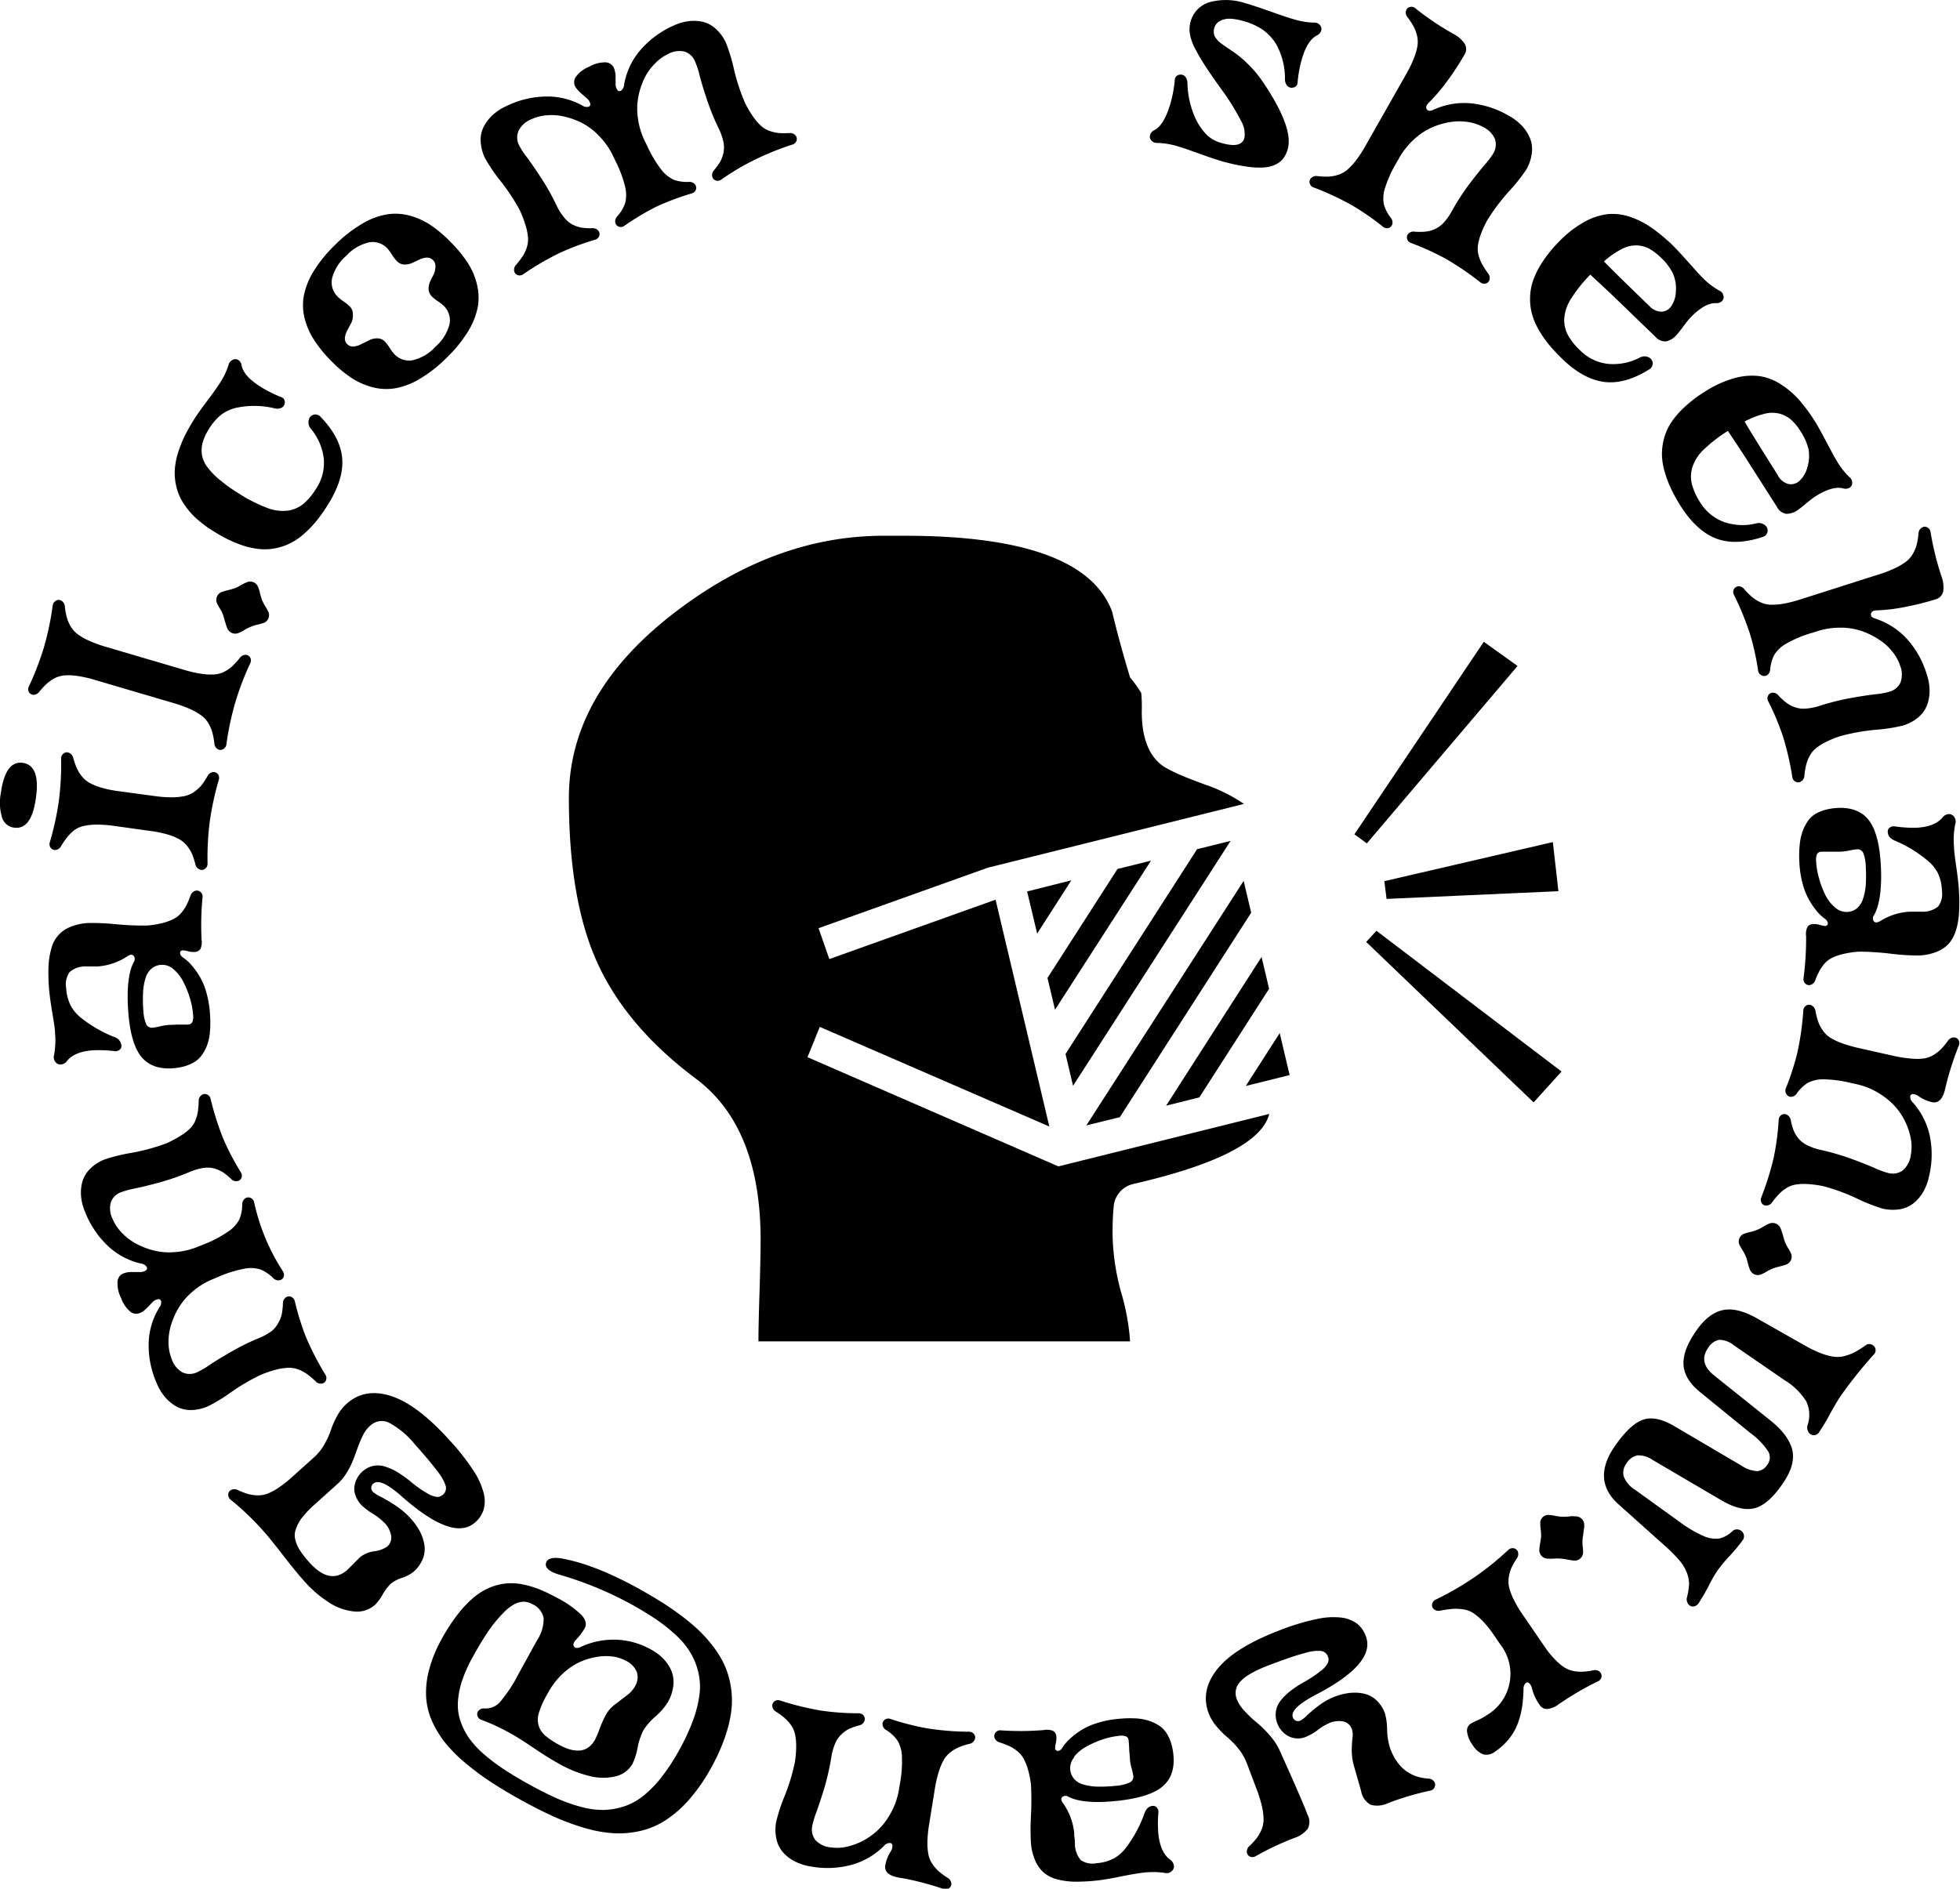 <svg xmlns="http://www.w3.org/2000/svg" viewBox="0 0 351.12 338.42"><g id="Layer_2" className="spinner" data-name="Layer 2"><g id="Layer_1-2" data-name="Layer 1"><g id="icon" class="svgIcon"><path d="M189.61,209l37.77-9.4q-1.87,7.38-24.35,12.55a4.54,4.54,0,0,0-3.5,3.8,48.91,48.91,0,0,0-.2,6,41.45,41.45,0,0,0,1.56,9.78,40.69,40.69,0,0,1,1.56,8.62H135.87c0-2.08.07-5.06.2-9q.19-6.42.19-9.15,0-20.23-11.58-28.9-12.75-9.54-17.91-21.32-4.86-11.1-4.86-29,0-18.78,19.17-33.39Q138.9,96,158.26,96h3.8q32.12,0,37.18,13.62,1.26,5.35,3.21,11.78a21.39,21.39,0,0,1,2,2.78,29.13,29.13,0,0,1,.09,3.35q0,6.53,3.31,9.35,1.56,1.37,8,3.69a29.09,29.09,0,0,1,7,3.48l-45.86,11.42-30.35,10.85,1.93,5.53,29.78-10.64,9.63,40.64L146.86,184l-2.2,5.43ZM184,159.74l7.92-2-6.12,9.54Zm5,21.19-1.35-5.7,12.54-19.52,6-1.49Zm3.23,13.63-1.35-5.7,23.57-36.7,6-1.48Zm30.56-36.72,1.35,5.7-23.53,36.64-6,1.48ZM208.9,198.12,226,171.47l1.35,5.7-12.5,19.47Zm20.35-13,1.78,7.52-7.86,1.95Zm15.61-34-2.23-1.62L265.81,115l6.05,4.33ZM279.74,192l-5,5.53-30-28.75,1.84-2ZM248,157.89l30.18-7,1,8.8-30.79,1.38Z"/></g><g id="email" class="svgEmail"><path d="M219,25.67c2.28.63,3.59.32,3.94-1a4.8,4.8,0,0,0-.65-3.08,42.79,42.79,0,0,0-3.58-5.72c-1.21-1.69-2.12-3-2.76-4a33.59,33.59,0,0,1-1.77-3,9.32,9.32,0,0,1-1-2.68A5.1,5.1,0,0,1,213.25,4,5,5,0,0,1,216.66.4a11.06,11.06,0,0,1,6.42.17c1,.27,2.49.77,4.49,1.48s3.36,1.17,4.09,1.37a13.62,13.62,0,0,0,3.7.63,1.29,1.29,0,0,1,1.09.44,1,1,0,0,1,.23,1,1.42,1.42,0,0,1-.67.81q-1.84.86-2.85,4.5a22.11,22.11,0,0,0-.71,4,.92.92,0,0,1-.79.89,1.07,1.07,0,0,1-1.21-.53,1.81,1.81,0,0,1-.26-.95,12.66,12.66,0,0,0-1.57-6.29,9,9,0,0,0-2.52-2.67,11.89,11.89,0,0,0-3.43-1.5,10,10,0,0,0-2.23-.39,3.67,3.67,0,0,0-1.82.36A2,2,0,0,0,217.54,5a2.06,2.06,0,0,0,.11,1.58,4.14,4.14,0,0,0,1.28,1.32c.61.44,1.28.9,2,1.38a18.34,18.34,0,0,1,2.57,2.14,20.11,20.11,0,0,1,2.72,3.24q5.53,8.17,4.48,12a5.44,5.44,0,0,1-.72,1.61,3.69,3.69,0,0,1-1.33,1.14,5.45,5.45,0,0,1-2.12.59,14.8,14.8,0,0,1-3.14-.14,33.91,33.91,0,0,1-4.36-.93c-.92-.26-2.3-.72-4.16-1.39s-3.12-1.11-3.81-1.3a13.68,13.68,0,0,0-3.71-.63,1.27,1.27,0,0,1-1.09-.44,1,1,0,0,1-.23-1,1.37,1.37,0,0,1,.67-.8c1.23-.58,2.22-2.21,3-4.91a23.06,23.06,0,0,0,.76-4.17.92.92,0,0,1,.79-.89,1.07,1.07,0,0,1,1.21.53,1.77,1.77,0,0,1,.26.94,16.21,16.21,0,0,0,1.51,6.5,10.92,10.92,0,0,0,2,2.85A6.38,6.38,0,0,0,219,25.67Z"/><path d="M259.83,5.77l.45.26a5.45,5.45,0,0,1,2.12,1.83,1.88,1.88,0,0,1-.09,2,47.58,47.58,0,0,1-2.95,4.53,31.69,31.69,0,0,1-3.39,4c-.47.46-.59.85-.37,1.19s.61.36,1.19.09a13.07,13.07,0,0,1,6.42-1.18,16.66,16.66,0,0,1,7.2,2.32,9.36,9.36,0,0,1,2.23,1.72,7.46,7.46,0,0,1,1.43,2.19,5.24,5.24,0,0,1,.35,2.67,7.77,7.77,0,0,1-1,3,31.2,31.2,0,0,1-3.09,3.89,36.22,36.22,0,0,0-3.84,5.09A18.1,18.1,0,0,0,265.27,42a9.54,9.54,0,0,0-.52,2.06,4.33,4.33,0,0,0,.15,1.75,7.48,7.48,0,0,0,.62,1.55A15.84,15.84,0,0,0,266.59,49a1.25,1.25,0,0,1,.25,1.1.92.92,0,0,1-.67.7,1.1,1.1,0,0,1-1-.23,50.84,50.84,0,0,0-6.25-4.24,46.64,46.64,0,0,0-6.15-2.79,1.07,1.07,0,0,1-.7-.75.91.91,0,0,1,.25-.93,1.26,1.26,0,0,1,1.08-.35,11.36,11.36,0,0,0,1.9,0,5.28,5.28,0,0,0,1.65-.42,4.72,4.72,0,0,0,1.64-1.16,10.55,10.55,0,0,0,1.51-2.12v0a43.28,43.28,0,0,1,3-4.67c1.07-1.42,2-2.58,2.78-3.5a15.12,15.12,0,0,0,1.59-2.08,3.15,3.15,0,0,0,.36-2.6,4.31,4.31,0,0,0-2.1-2.18,8.21,8.21,0,0,0-2.69-.91,10.09,10.09,0,0,0-3.24,0,13.73,13.73,0,0,0-3.36,1A11.72,11.72,0,0,0,253.28,25a13.57,13.57,0,0,0-2.64,3.33l-.51.89a21.41,21.41,0,0,0-2,4.44,5.86,5.86,0,0,0-.23,2.91,6.88,6.88,0,0,0,1.27,2.48,1.27,1.27,0,0,1,.25,1.11,1,1,0,0,1-.67.7,1.1,1.1,0,0,1-1-.23,45.87,45.87,0,0,0-5.54-3.84,51,51,0,0,0-6.88-3.2,1.11,1.11,0,0,1-.71-.75.93.93,0,0,1,.26-.93,1.25,1.25,0,0,1,1.08-.36,13.67,13.67,0,0,0,2,.1,6.89,6.89,0,0,0,1.7-.31,4.88,4.88,0,0,0,1.65-.88,11,11,0,0,0,1.58-1.69,21.94,21.94,0,0,0,1.75-2.68l7.25-12.78a21.17,21.17,0,0,0,1.4-2.87,11,11,0,0,0,.64-2.23,4.9,4.9,0,0,0-.09-1.87,6.75,6.75,0,0,0-.61-1.61,14.19,14.19,0,0,0-1.1-1.67,1.25,1.25,0,0,1-.26-1.1.93.93,0,0,1,.68-.7,1.07,1.07,0,0,1,1,.22A50.87,50.87,0,0,0,259.83,5.77Z"/><path d="M295.34,66.25q-4.3,2.67-8,2.18c-2.47-.33-5-1.71-7.51-4.16a30.66,30.66,0,0,1-2.33-2.5,20.34,20.34,0,0,1-1.82-2.62,12,12,0,0,1-1.2-2.77,10.35,10.35,0,0,1-.38-2.94,10.08,10.08,0,0,1,.53-3.13A15.17,15.17,0,0,1,276.28,47a23.51,23.51,0,0,1,2.89-3.58,19.34,19.34,0,0,1,4.63-3.64,11.3,11.3,0,0,1,4.3-1.42,9.83,9.83,0,0,1,4.07.55,15.36,15.36,0,0,1,3.83,2,30.29,30.29,0,0,1,3.67,3.07c.64.63,1.57,1.64,2.79,3s2.07,2.33,2.55,2.8A13.37,13.37,0,0,0,308,52.07a1.3,1.3,0,0,1,.75.92,1,1,0,0,1-.26.95,1.38,1.38,0,0,1-1,.38c-1.36-.08-2.91.78-4.67,2.59-.3.32-.73.86-1.3,1.62a16.77,16.77,0,0,1-1.21,1.53,3.56,3.56,0,0,1-1.83,1.11,2.32,2.32,0,0,1-1.94-.84l-7.46-7.21q-.92-.88-4.19-3.91a25.67,25.67,0,0,0-3.45,4.32,7.52,7.52,0,0,0-1.21,3.54,5.71,5.71,0,0,0,.63,2.93,11.12,11.12,0,0,0,2.2,2.77,8.28,8.28,0,0,0,5,2.43,10.23,10.23,0,0,0,5.66-1.11,1.76,1.76,0,0,1,1.6-.08,1.24,1.24,0,0,1,.75,1.07A1.26,1.26,0,0,1,295.34,66.25Zm.15-11.4a3,3,0,0,0,2.1,1,2.17,2.17,0,0,0,1.81-1,4.84,4.84,0,0,0,.82-2.68,6.59,6.59,0,0,0-.56-3.23,9.83,9.83,0,0,0-2.12-2.78,9.64,9.64,0,0,0-2.14-1.62,5.23,5.23,0,0,0-2.24-.57,5.48,5.48,0,0,0-2.66.67,15.78,15.78,0,0,0-3.17,2.2Q289.16,48.74,295.49,54.85Z"/><path d="M315.69,96.24c-3.21,1.05-6,1.13-8.3.24s-4.43-2.84-6.32-5.82a29.79,29.79,0,0,1-1.67-3,19.65,19.65,0,0,1-1.15-3,12.21,12.21,0,0,1-.52-3,10.79,10.79,0,0,1,.33-2.94,9.87,9.87,0,0,1,1.26-2.92A14.87,14.87,0,0,1,301.71,73a23.72,23.72,0,0,1,3.65-2.79,19.24,19.24,0,0,1,5.36-2.45,11.32,11.32,0,0,1,4.52-.36,9.63,9.63,0,0,1,3.82,1.49,15.37,15.37,0,0,1,3.26,2.79,31,31,0,0,1,2.84,3.86c.48.75,1.15,2,2,3.6s1.46,2.76,1.82,3.33a13.37,13.37,0,0,0,2.31,3,1.29,1.29,0,0,1,.52,1.07,1,1,0,0,1-.48.86,1.48,1.48,0,0,1-1,.15q-1.95-.61-5.15,1.41a18.72,18.72,0,0,0-1.64,1.27c-.73.61-1.25,1-1.54,1.2a3.48,3.48,0,0,1-2,.64,2.28,2.28,0,0,1-1.69-1.27L312.7,82q-.69-1.08-3.16-4.79a26.24,26.24,0,0,0-4.37,3.39,7.45,7.45,0,0,0-2,3.15,5.68,5.68,0,0,0-.08,3A11.46,11.46,0,0,0,304.56,90a8.39,8.39,0,0,0,4.27,3.53,10.14,10.14,0,0,0,5.76.26,1.75,1.75,0,0,1,1.57.3,1.19,1.19,0,0,1,.48,1.21A1.25,1.25,0,0,1,315.69,96.24Zm2.83-11a3,3,0,0,0,1.81,1.47,2.19,2.19,0,0,0,2-.53,4.81,4.81,0,0,0,1.43-2.41,6.78,6.78,0,0,0,.22-3.27,10,10,0,0,0-1.41-3.2,9.43,9.43,0,0,0-1.7-2.08,5.27,5.27,0,0,0-2-1.08,5.45,5.45,0,0,0-2.75,0,15.52,15.52,0,0,0-3.59,1.39Q313.82,77.77,318.52,85.2Z"/><path d="M347.63,102.75l.16.5a5.36,5.36,0,0,1,.31,2.77,1.89,1.89,0,0,1-1.39,1.38,49.23,49.23,0,0,1-5.24,1.32,31.9,31.9,0,0,1-5.22.65c-.65,0-1,.22-1.08.61s.2.69.81.88a13.09,13.09,0,0,1,5.52,3.5,16.59,16.59,0,0,1,3.7,6.59,9.06,9.06,0,0,1,.47,2.78,7.42,7.42,0,0,1-.43,2.57,5.41,5.41,0,0,1-1.56,2.21,7.75,7.75,0,0,1-2.79,1.5,30.6,30.6,0,0,1-4.92.76,36.17,36.17,0,0,0-6.27,1.13A18.32,18.32,0,0,0,327,133a9.46,9.46,0,0,0-1.78,1.16,4.3,4.3,0,0,0-1.08,1.38,7,7,0,0,0-.59,1.56,13.86,13.86,0,0,0-.31,1.91,1.25,1.25,0,0,1-.57,1,.93.93,0,0,1-1,.06,1.08,1.08,0,0,1-.59-.85,52.72,52.72,0,0,0-1.71-7.37,46.3,46.3,0,0,0-2.62-6.22,1.08,1.08,0,0,1,0-1,.92.92,0,0,1,.82-.51,1.25,1.25,0,0,1,1,.47A11,11,0,0,0,320,125.9a5.34,5.34,0,0,0,1.5.81,4.65,4.65,0,0,0,2,.26,10.66,10.66,0,0,0,2.56-.52h0a43.56,43.56,0,0,1,5.4-1.36c1.76-.31,3.23-.54,4.42-.68a14.85,14.85,0,0,0,2.58-.46,3.08,3.08,0,0,0,2-1.65,4.27,4.27,0,0,0-.06-3,7.86,7.86,0,0,0-1.36-2.49,9.87,9.87,0,0,0-2.39-2.18,13.61,13.61,0,0,0-3.15-1.56,11.71,11.71,0,0,0-3.81-.6,13.31,13.31,0,0,0-4.19.65l-1,.31a21,21,0,0,0-4.49,1.89,6,6,0,0,0-2.15,2,7.06,7.06,0,0,0-.75,2.68,1.29,1.29,0,0,1-.57,1,1,1,0,0,1-1,0,1.09,1.09,0,0,1-.59-.85,45.54,45.54,0,0,0-1.46-6.58,52.33,52.33,0,0,0-2.87-7,1.08,1.08,0,0,1,0-1,1,1,0,0,1,.82-.52,1.3,1.3,0,0,1,1,.48,13.53,13.53,0,0,0,1.4,1.42,6.82,6.82,0,0,0,1.45.93,4.71,4.71,0,0,0,1.82.47,10.87,10.87,0,0,0,2.3-.16,23,23,0,0,0,3.1-.78l14-4.46a21.91,21.91,0,0,0,3-1.16,11,11,0,0,0,2-1.2,4.6,4.6,0,0,0,1.21-1.43,6.82,6.82,0,0,0,.65-1.6,13.48,13.48,0,0,0,.32-2,1.25,1.25,0,0,1,.57-1,.93.93,0,0,1,1-.06,1.09,1.09,0,0,1,.59.85A51.27,51.27,0,0,0,347.63,102.75Z"/><path d="M323.55,167.74v0a2.9,2.9,0,0,1,.26-1.68,1.28,1.28,0,0,1,1.07-.49,3.92,3.92,0,0,1,1.17.17,4.74,4.74,0,0,0,.9.18.5.5,0,0,0,.43-.22.58.58,0,0,0,0-.52,1.18,1.18,0,0,0-.48-.56,7.93,7.93,0,0,1-1.36-1.27,14.17,14.17,0,0,1-1.39-2,11.68,11.68,0,0,1-1.22-3,17.92,17.92,0,0,1-.59-3.88,19.67,19.67,0,0,1,.09-3.32,9.43,9.43,0,0,1,.61-2.5,7.92,7.92,0,0,1,1-1.77,4.56,4.56,0,0,1,1.44-1.18,7.38,7.38,0,0,1,1.75-.65,10.71,10.71,0,0,1,2-.28c2.52-.11,4.39.64,5.61,2.27s1.93,4.38,2.11,8.27-.22,6.89-1.22,8.65a.92.92,0,0,0-.06,1.09c.23.32.6.31,1.14,0a11,11,0,0,1,5.38-1.69c.23,0,.57,0,1,0h1a4.38,4.38,0,0,0,3-.91,3.72,3.72,0,0,0,.69-2.82,8,8,0,0,0-.7-3.14,7.3,7.3,0,0,0-2-2.39,22.86,22.86,0,0,0-5.68-3.45c-.83-.35-1.27-.84-1.31-1.48a.89.89,0,0,1,.56-1,1.14,1.14,0,0,1,.67-.1,22.76,22.76,0,0,0,3.88.25q3.38-.17,4.76-1.93a1.6,1.6,0,0,1,1-.52,1.14,1.14,0,0,1,1,.48,1.37,1.37,0,0,1,.22,1.27,14.39,14.39,0,0,0-.23,4.13c0,.68.17,2,.44,3.84s.41,3.28.45,4.19a33.06,33.06,0,0,1,0,3.88,13.12,13.12,0,0,1-.56,3.09,6.22,6.22,0,0,1-1.28,2.35,5.88,5.88,0,0,1-2.18,1.46,9.57,9.57,0,0,1-3.26.65,41.14,41.14,0,0,1-5-.33,51.06,51.06,0,0,0-5.58-.36,16.35,16.35,0,0,0-2.79.4,9.69,9.69,0,0,0-2,.67,4.33,4.33,0,0,0-1.37,1,7.31,7.31,0,0,0-.95,1.33,13.65,13.65,0,0,0-.78,1.74,1.3,1.3,0,0,1-.81.81.94.94,0,0,1-.94-.2,1.09,1.09,0,0,1-.35-1A52.77,52.77,0,0,0,323.55,167.74Zm5.16-5.16a3.06,3.06,0,0,0,2.12.83,3,3,0,0,0,1.81-.64,3.69,3.69,0,0,0,1.1-1.69,10.66,10.66,0,0,0,.5-2.49,27.06,27.06,0,0,0,0-3.28,7.12,7.12,0,0,0-.41-2.36,1.13,1.13,0,0,0-1.16-.77,11.19,11.19,0,0,0-1.32.21,10.09,10.09,0,0,1-1.62.22c-.52,0-1.14,0-1.86,0h-1.51a.93.93,0,0,0-.84.41,2.65,2.65,0,0,0-.17,1.32,13,13,0,0,0,.51,3,16.14,16.14,0,0,0,1.12,3A7,7,0,0,0,328.71,162.58Z"/><path d="M348.59,194.56l-.12.52c-.42,1.87-1.22,2.67-2.39,2.41a7.11,7.11,0,0,1-2.46-1.12,1.77,1.77,0,0,0-1-.33.47.47,0,0,0-.42.51,1.4,1.4,0,0,0,.47,1,13.15,13.15,0,0,1,3,5.8,16.59,16.59,0,0,1-.13,7.56,9.34,9.34,0,0,1-1,2.64,7.37,7.37,0,0,1-1.68,2,5.37,5.37,0,0,1-2.45,1.12,8,8,0,0,1-3.17-.11,31.1,31.1,0,0,1-4.63-1.83,35.42,35.42,0,0,0-6-2.19,19.4,19.4,0,0,0-2.88-.38,9.79,9.79,0,0,0-2.12.11,4.41,4.41,0,0,0-1.63.64,7.39,7.39,0,0,0-1.3,1.06,16,16,0,0,0-1.23,1.48,1.27,1.27,0,0,1-1,.57.92.92,0,0,1-.85-.44,1.1,1.1,0,0,1-.09-1,51.23,51.23,0,0,0,2.25-7.22,46.48,46.48,0,0,0,.88-6.69,1.08,1.08,0,0,1,.51-.9.94.94,0,0,1,1,0,1.29,1.29,0,0,1,.65.93,11.46,11.46,0,0,0,.51,1.84,5.68,5.68,0,0,0,.88,1.46,4.67,4.67,0,0,0,1.59,1.22,10.36,10.36,0,0,0,2.46.84h0a43.83,43.83,0,0,1,5.36,1.56c1.67.61,3.06,1.16,4.16,1.64a14.82,14.82,0,0,0,2.45.91,3.08,3.08,0,0,0,2.6-.41,4.27,4.27,0,0,0,1.47-2.64,8.25,8.25,0,0,0-.08-3.62,12.46,12.46,0,0,0-1.61-3.8,11.92,11.92,0,0,0-3.28-3.34,13.14,13.14,0,0,0-4.78-2.1l-1-.22a21.48,21.48,0,0,0-4.83-.64,6,6,0,0,0-2.85.63,7,7,0,0,0-2,1.94,1.25,1.25,0,0,1-1,.56A.93.93,0,0,1,320,196a1.12,1.12,0,0,1-.08-1,45.31,45.31,0,0,0,2.07-6.42,50.66,50.66,0,0,0,1.06-7.51,1.09,1.09,0,0,1,.52-.89.92.92,0,0,1,1,0,1.29,1.29,0,0,1,.65.93,14.62,14.62,0,0,0,.49,1.94,7,7,0,0,0,.79,1.53,4.88,4.88,0,0,0,1.32,1.32,10.87,10.87,0,0,0,2.08,1,22.86,22.86,0,0,0,3.07.89l6.14,1.38a21.36,21.36,0,0,0,3.16.5,10.16,10.16,0,0,0,2.31,0,4.73,4.73,0,0,0,1.77-.62,7.27,7.27,0,0,0,1.36-1.05,13.91,13.91,0,0,0,1.27-1.54,1.3,1.3,0,0,1,1-.57.94.94,0,0,1,.86.44,1.07,1.07,0,0,1,.08,1A52.9,52.9,0,0,0,348.59,194.56Z"/><path d="M311.68,223.19a1.48,1.48,0,0,1,.92-2.17,7.66,7.66,0,0,1,1-.28,8.27,8.27,0,0,0,1.27-.41,8.4,8.4,0,0,0,1.08-.57,4.68,4.68,0,0,1,.9-.46,1.54,1.54,0,0,1,2.17.91q.08.19.18.51c.07.21.16.48.25.81l.25.84a6.28,6.28,0,0,0,.59,1.21,9.76,9.76,0,0,1,.49.88,1.51,1.51,0,0,1-.91,2.17,9.94,9.94,0,0,1-1,.29,11.63,11.63,0,0,0-1.24.36,8.54,8.54,0,0,0-1.11.55,7.33,7.33,0,0,1-.91.47,1.53,1.53,0,0,1-2.17-.92,6,6,0,0,1-.31-1c-.13-.48-.24-.86-.33-1.13a8.51,8.51,0,0,0-.61-1.2C311.89,223.58,311.73,223.3,311.68,223.19Z"/><path d="M298,276.76l-8-7.16q-5-4.44-.6-10.64,2.71-3.84,5-4.59t5.57,1.19l11.9,7a5.76,5.76,0,0,0,2.91,1.05,2.34,2.34,0,0,0,1.79-1.11,2.18,2.18,0,0,0,.22-2.39,12.87,12.87,0,0,0-3.26-3.36l-8.94-7.28c-1.9-1.54-2.9-3.18-3-4.93s.66-3.8,2.34-6.18q2.19-3.1,4.75-3.62t6.14,1.53l8.59,4.87a19.48,19.48,0,0,0,2.91,1.38,10.11,10.11,0,0,0,2.26.59,4.88,4.88,0,0,0,2-.17,9.07,9.07,0,0,0,1.77-.69,20.44,20.44,0,0,0,1.89-1.21,1,1,0,0,1,1-.13,1.11,1.11,0,0,1,.72.74,1.09,1.09,0,0,1-.32,1.1,80.22,80.22,0,0,0-5.76,7.19c-.51.73-1.18,1.84-2,3.33a35.4,35.4,0,0,1-2,3.35,1.08,1.08,0,0,1-1,.54,1.11,1.11,0,0,1-.91-.57,1.48,1.48,0,0,1-.15-1.25,5.64,5.64,0,0,0-.25-4.25,11.7,11.7,0,0,0-3.84-3.76l-9.1-6.26a4.26,4.26,0,0,0-2.64-1,3,3,0,0,0-2,1.47c-1.21,1.72-.85,3.37,1.1,4.93l10,8q3.39,2.7,4,5.41t-1.93,6.25c-1.67,2.38-3.32,3.76-4.93,4.14s-3.56-.1-5.84-1.43l-12.28-7.21a4.48,4.48,0,0,0-2.79-.85,3,3,0,0,0-1.91,1.39,2.74,2.74,0,0,0-.54,2.36,4.8,4.8,0,0,0,2,2.39l8.09,5.83a21.77,21.77,0,0,0,4.18,2.46,5.15,5.15,0,0,0,2.85.47,5,5,0,0,0,2.32-1.28,1.16,1.16,0,0,1,1.14-.32,1.25,1.25,0,0,1,.89.75,1.19,1.19,0,0,1-.2,1.22,27.66,27.66,0,0,1-2.24,2.69,29.68,29.68,0,0,0-2.23,2.68,25.31,25.31,0,0,0-1.53,2.66,34.85,34.85,0,0,1-1.8,3.12,1.33,1.33,0,0,1-.76.61,1,1,0,0,1-.78-.06,1.14,1.14,0,0,1-.52-.61,1.33,1.33,0,0,1-.05-1,11.85,11.85,0,0,0,.35-2.25,5.71,5.71,0,0,0-.36-2,7.59,7.59,0,0,0-1.41-2.34A28.56,28.56,0,0,0,298,276.76Z"/><path d="M275.93,273.06a1.46,1.46,0,0,1,1.73-1.59,8.16,8.16,0,0,1,1,.16,8.89,8.89,0,0,0,1.32.15,8.39,8.39,0,0,0,1.23-.07,4.16,4.16,0,0,1,1,0,1.54,1.54,0,0,1,1.59,1.73c0,.14,0,.32-.05.54s-.06.5-.11.84-.09.63-.12.86a6.27,6.27,0,0,0,0,1.35,8,8,0,0,1,.08,1,1.51,1.51,0,0,1-1.73,1.59,8.9,8.9,0,0,1-1-.16c-.5-.09-.93-.15-1.27-.18a8,8,0,0,0-1.24,0,5.88,5.88,0,0,1-1,0,1.52,1.52,0,0,1-1.59-1.73,6.87,6.87,0,0,1,.14-1.05c.09-.49.14-.88.17-1.16A8.3,8.3,0,0,0,276,274,8,8,0,0,1,275.93,273.06Z"/><path d="M279.61,305.12l-.42.28a3.8,3.8,0,0,1-2,.82,1.51,1.51,0,0,1-1.36-.7,8.66,8.66,0,0,1-1.39-3,1.76,1.76,0,0,0-.53-.95.46.46,0,0,0-.66.09,1.38,1.38,0,0,0-.32,1,26.67,26.67,0,0,1-.25,3.16,16.3,16.3,0,0,1-.75,2.92,10,10,0,0,1-1.56,2.78,10.92,10.92,0,0,1-2.53,2.33,2.41,2.41,0,0,1-2.14.5,3.94,3.94,0,0,1-1.88-1.66,5.1,5.1,0,0,1-1-2.35,1.48,1.48,0,0,1,.54-1.41,9.35,9.35,0,0,1,1.36-.69,11.62,11.62,0,0,0,1.77-1,8.57,8.57,0,0,0,2.28-12.58l-1.16-1.7a19.28,19.28,0,0,0-2-2.5,10.91,10.91,0,0,0-1.76-1.47,4.53,4.53,0,0,0-1.82-.63,8.48,8.48,0,0,0-1.85-.07,21.9,21.9,0,0,0-2.2.32,1.28,1.28,0,0,1-1.1-.26.94.94,0,0,1-.33-.91,1.1,1.1,0,0,1,.64-.81,55,55,0,0,0,7.1-4.12,52.28,52.28,0,0,0,5.9-4.78,1.09,1.09,0,0,1,1-.3.94.94,0,0,1,.73.63,1.27,1.27,0,0,1-.16,1.13,13.6,13.6,0,0,0-1,1.75,6.9,6.9,0,0,0-.47,1.66,4.73,4.73,0,0,0,.07,1.87,11,11,0,0,0,.82,2.16,21.92,21.92,0,0,0,1.64,2.75l4.22,6.16a17.08,17.08,0,0,0,1.77,2.06,8.91,8.91,0,0,0,1.57,1.26,4.65,4.65,0,0,0,1.6.58,7,7,0,0,0,1.62.1,15.1,15.1,0,0,0,1.86-.25,1.29,1.29,0,0,1,1.11.26,1,1,0,0,1,.33.91,1.09,1.09,0,0,1-.64.81A52.79,52.79,0,0,0,279.61,305.12Z"/><path d="M231.61,307.73a1,1,0,0,0,.54.59,1,1,0,0,0,.78,0,5,5,0,0,0,1.21-.95,27,27,0,0,1,2.19-1.82,11.6,11.6,0,0,1,2.81-1.55,11.05,11.05,0,0,1,2.73-.66,7.94,7.94,0,0,1,2.54.15,4.82,4.82,0,0,1,2.19,1.19,6,6,0,0,1,1.51,2.35,11.08,11.08,0,0,1,.38,2.9,11.69,11.69,0,0,0,.58,3.45q1.89,5,6.84,5.32a1.26,1.26,0,0,1,1,.52,1,1,0,0,1,.1,1,1.05,1.05,0,0,1-.8.63,52.21,52.21,0,0,0-6.92,2l-.66.25a4.37,4.37,0,0,1-3.1.28,3.43,3.43,0,0,1-1.69-2.43l-1.27-4.45a10.13,10.13,0,0,1-.41-2.82,21.23,21.23,0,0,1,.13-2.33,3.43,3.43,0,0,0-.11-1.53,2.12,2.12,0,0,0-1.47-1.35,4.37,4.37,0,0,0-2.61.29,10.26,10.26,0,0,0-2,1.2,9.87,9.87,0,0,1-2,1.19,3.74,3.74,0,0,1-3.33-.08,4.25,4.25,0,0,1-1.93-2.22,4.2,4.2,0,0,1-.27-2.18,4,4,0,0,1,.89-2,10.28,10.28,0,0,1,1.73-1.69,18.62,18.62,0,0,1,2.45-1.6,22.18,22.18,0,0,0,3-2,4.47,4.47,0,0,0,1.25-1.42,1.47,1.47,0,0,0,0-1.13,1.55,1.55,0,0,0-1.17-1,7.71,7.71,0,0,0-3,.38c-1.4.36-3.43,1.05-6.09,2.05s-4.49,2-5.38,3a2.94,2.94,0,0,0-.66,3.27,6.85,6.85,0,0,0,1.43,2.13,20.26,20.26,0,0,0,2.13,2,20.26,20.26,0,0,1,2.3,2.27,11.19,11.19,0,0,1,1.83,2.8l2.14,4.78q2.14,4.85,2.86,6.75a2.71,2.71,0,0,1,0,2.42,5.11,5.11,0,0,1-2.48,1.68,51.2,51.2,0,0,0-6.88,3.25,1.11,1.11,0,0,1-1,.06.92.92,0,0,1-.55-.79,1.25,1.25,0,0,1,.42-1.06,13.58,13.58,0,0,0,1.35-1.47,7.1,7.1,0,0,0,.85-1.5,4.75,4.75,0,0,0,.37-1.83,11.16,11.16,0,0,0-.28-2.3,23.09,23.09,0,0,0-.94-3.06l-1.81-4.79a9.27,9.27,0,0,0-1.51-2.57,14.21,14.21,0,0,0-1.94-2,15.92,15.92,0,0,1-1.92-1.93,8.06,8.06,0,0,1-1.43-2.36q-1.55-4.11,1.6-8t11.41-7a39.8,39.8,0,0,1,6.31-1.89,13.15,13.15,0,0,1,4.45-.27,5.92,5.92,0,0,1,2.8,1.08,5,5,0,0,1,1.58,2.26q1.86,4.9-9.12,10.56C232.54,305.37,231.21,306.68,231.61,307.73Z"/><path d="M187,310h0a2.93,2.93,0,0,1,1.68.16,1.3,1.3,0,0,1,.56,1,4,4,0,0,1-.1,1.19,4.11,4.11,0,0,0-.13.91.49.49,0,0,0,.25.41.51.51,0,0,0,.51,0,1.09,1.09,0,0,0,.54-.51,7.9,7.9,0,0,1,1.18-1.43,15,15,0,0,1,1.88-1.51,12,12,0,0,1,2.91-1.39,17,17,0,0,1,3.84-.81,20.07,20.07,0,0,1,3.31-.11,8.91,8.91,0,0,1,2.53.47,7.83,7.83,0,0,1,1.83.92,4.58,4.58,0,0,1,1.26,1.37,7.83,7.83,0,0,1,.76,1.7,11.08,11.08,0,0,1,.39,2q.39,3.76-1.93,5.73t-8.14,2.59q-6,.63-8.7-.72a.94.94,0,0,0-1.1,0c-.3.25-.27.62.1,1.13a11.14,11.14,0,0,1,2,5.28c0,.22,0,.57.07,1s.05.78.07,1a4.37,4.37,0,0,0,1.08,2.95,3.77,3.77,0,0,0,2.85.52,7.93,7.93,0,0,0,3.1-.88,7.22,7.22,0,0,0,2.27-2.11A22.76,22.76,0,0,0,205,325c.29-.85.75-1.32,1.39-1.4a.91.91,0,0,1,1,.51,1.15,1.15,0,0,1,.13.66,22,22,0,0,0,0,3.89q.36,3.36,2.2,4.64a1.54,1.54,0,0,1,.58,1,1.11,1.11,0,0,1-.42,1,1.35,1.35,0,0,1-1.25.29,14.66,14.66,0,0,0-4.13,0c-.68.08-2,.3-3.82.67s-3.24.6-4.15.7a36.1,36.1,0,0,1-3.88.21,13.51,13.51,0,0,1-3.11-.38,6,6,0,0,1-2.42-1.14,5.91,5.91,0,0,1-1.59-2.09,9.76,9.76,0,0,1-.84-3.22,43.48,43.48,0,0,1,0-5,53.2,53.2,0,0,0,0-5.6,17.81,17.81,0,0,0-.56-2.76,9.49,9.49,0,0,0-.79-1.91,4.39,4.39,0,0,0-1.12-1.31,7.78,7.78,0,0,0-1.39-.88,15.68,15.68,0,0,0-1.79-.68,1.29,1.29,0,0,1-.85-.75,1,1,0,0,1,.15-1,1.08,1.08,0,0,1,.95-.4A50.56,50.56,0,0,0,187,310Zm5.45,4.86a3,3,0,0,0,0,3.93,3.62,3.62,0,0,0,1.75,1,10.15,10.15,0,0,0,2.52.35,26.5,26.5,0,0,0,3.27-.16,7.06,7.06,0,0,0,2.33-.56,1.12,1.12,0,0,0,.7-1.2,10.17,10.17,0,0,0-.28-1.3,9.53,9.53,0,0,1-.32-1.61c0-.52-.1-1.14-.13-1.86s-.07-1.22-.1-1.5a.91.91,0,0,0-.45-.81,2.67,2.67,0,0,0-1.33-.1,14.06,14.06,0,0,0-3,.68,16.91,16.91,0,0,0-2.89,1.3A7,7,0,0,0,192.4,314.81Z"/><path d="M161.66,336.54l-.52-.08c-1.89-.31-2.74-1.06-2.54-2.25a6.88,6.88,0,0,1,1-2.52,1.8,1.8,0,0,0,.27-1.06.46.46,0,0,0-.53-.39,1.39,1.39,0,0,0-1,.53,13,13,0,0,1-5.62,3.33,16.5,16.5,0,0,1-7.55.33,9.22,9.22,0,0,1-2.69-.85,7.34,7.34,0,0,1-2.1-1.55,5.29,5.29,0,0,1-1.26-2.39,7.77,7.77,0,0,1-.08-3.17,31,31,0,0,1,1.55-4.72,36,36,0,0,0,1.83-6.11,19.82,19.82,0,0,0,.21-2.89,9.57,9.57,0,0,0-.23-2.11,4.45,4.45,0,0,0-.74-1.59,7.59,7.59,0,0,0-1.13-1.24,14.6,14.6,0,0,0-1.56-1.13,1.28,1.28,0,0,1-.62-.95,1,1,0,0,1,.39-.89,1.1,1.1,0,0,1,1-.14,51.14,51.14,0,0,0,7.34,1.81,46,46,0,0,0,6.73.48,1.09,1.09,0,0,1,.93.46.94.94,0,0,1,.08,1,1.25,1.25,0,0,1-.89.71,11.28,11.28,0,0,0-1.8.62,5.47,5.47,0,0,0-1.4,1,4.73,4.73,0,0,0-1.13,1.66,10.38,10.38,0,0,0-.69,2.51v0a44.34,44.34,0,0,1-1.24,5.44c-.51,1.7-1,3.12-1.39,4.25a14.56,14.56,0,0,0-.76,2.5,3.07,3.07,0,0,0,.56,2.57,4.24,4.24,0,0,0,2.72,1.31,8.13,8.13,0,0,0,3.61-.3,11.82,11.82,0,0,0,6.84-5.29,13,13,0,0,0,1.81-4.9l.17-1a21.39,21.39,0,0,0,.34-4.85,5.87,5.87,0,0,0-.8-2.81,6.67,6.67,0,0,0-2.05-1.89,1.28,1.28,0,0,1-.62-.95,1,1,0,0,1,.39-.89,1.1,1.1,0,0,1,1-.14,47.11,47.11,0,0,0,6.53,1.68,50.7,50.7,0,0,0,7.56.62,1.09,1.09,0,0,1,.93.46.94.94,0,0,1,.08,1,1.24,1.24,0,0,1-.89.7,13,13,0,0,0-1.9.61,6.84,6.84,0,0,0-1.49.87,4.81,4.81,0,0,0-1.24,1.41,11,11,0,0,0-.9,2.13,23.1,23.1,0,0,0-.71,3.11l-1,6.22a23,23,0,0,0-.32,3.18,11,11,0,0,0,.18,2.31,4.79,4.79,0,0,0,.73,1.72,6.68,6.68,0,0,0,1.13,1.3,13.52,13.52,0,0,0,1.62,1.18,1.3,1.3,0,0,1,.62.95,1,1,0,0,1-.39.89,1.1,1.1,0,0,1-1,.14A51.13,51.13,0,0,0,161.66,336.54Z"/><path d="M100.36,279.21q6,1,14.08,5.46,2.43,1.35,4.42,2.62c1.33.85,2.61,1.76,3.86,2.73a29.49,29.49,0,0,1,3.24,2.89,23.39,23.39,0,0,1,2.51,3.11,15.29,15.29,0,0,1,1.74,3.38,16,16,0,0,1,.83,3.7,15.62,15.62,0,0,1-.12,4.08,23.93,23.93,0,0,1-1.19,4.5,34.92,34.92,0,0,1-2.29,5,32,32,0,0,1-3.87,5.64,20.38,20.38,0,0,1-4.16,3.72,14.16,14.16,0,0,1-4.54,2,17.17,17.17,0,0,1-4.82.45,22.7,22.7,0,0,1-5.19-.91,42.28,42.28,0,0,1-5.48-2c-1.8-.8-3.74-1.78-5.85-2.94s-3.94-2.26-5.57-3.32a49.68,49.68,0,0,1-4.63-3.45,26.12,26.12,0,0,1-3.64-3.67,18.36,18.36,0,0,1-2.36-3.95,12.51,12.51,0,0,1-1-4.37,15.88,15.88,0,0,1,.58-4.83,23.74,23.74,0,0,1,2.23-5.39,32.79,32.79,0,0,1,2.82-4.35,20.33,20.33,0,0,1,2.82-3,11.33,11.33,0,0,1,2.89-1.8,10.05,10.05,0,0,1,2.92-.77,10.25,10.25,0,0,1,3,.15,16.67,16.67,0,0,1,3,.88,29.46,29.46,0,0,1,3.15,1.51,18.34,18.34,0,0,1,4.39,3.06c.82.87,1,1.69.61,2.43a10.88,10.88,0,0,1-1.58,2.08q-.65.71-.33,1.17c.21.32.6.35,1.16.11a13.74,13.74,0,0,1,12.71.48,8.92,8.92,0,0,1,2.19,1.67,7,7,0,0,1,1.39,2.12,5.3,5.3,0,0,1,.34,2.64,7.74,7.74,0,0,1-1,3,11.53,11.53,0,0,1-2.19,2.52,11.2,11.2,0,0,0-2.16,2.46,11.89,11.89,0,0,0-1.05,3.13,11.3,11.3,0,0,1-.89,2.85,4.66,4.66,0,0,1-3.09,2.3,9.67,9.67,0,0,1-4.68-.08,20.78,20.78,0,0,1-5.28-2.11q-1.86-1-4.74-2.94t-4.11-2.59l-.59-.32a35.22,35.22,0,0,0-4.6-2.09,1.09,1.09,0,0,1-.72-.74,1,1,0,0,1,.24-.94,1.3,1.3,0,0,1,1.08-.36,3.43,3.43,0,0,0,2.74-1.16,26.59,26.59,0,0,0,3.34-5.08l3.33-6.05a6.88,6.88,0,0,0,1.14-3.85,3.42,3.42,0,0,0-2-2.54,3.33,3.33,0,0,0-1.5-.45,3.65,3.65,0,0,0-1.73.45,7.87,7.87,0,0,0-2,1.57A24.46,24.46,0,0,0,87.67,292c-.9,1.31-1.87,2.89-2.9,4.76a25.38,25.38,0,0,0-2,4.42,14.8,14.8,0,0,0-.74,3.84,8.93,8.93,0,0,0,.48,3.42,12,12,0,0,0,1.56,3.06,17,17,0,0,0,2.67,2.87,35.6,35.6,0,0,0,3.64,2.73c1.31.86,2.84,1.78,4.61,2.75s3.39,1.79,4.85,2.42a27.92,27.92,0,0,0,4.36,1.52,14.53,14.53,0,0,0,4,.52,12.58,12.58,0,0,0,3.64-.65,10.91,10.91,0,0,0,3.45-1.91,20.31,20.31,0,0,0,3.24-3.34,36.39,36.39,0,0,0,3.18-4.89,37.37,37.37,0,0,0,2.47-5.34,21.25,21.25,0,0,0,1.13-4.57,11.12,11.12,0,0,0-.22-4,12.52,12.52,0,0,0-1.38-3.44,14.05,14.05,0,0,0-2.57-3.13,30.81,30.81,0,0,0-3.61-2.88c-1.32-.89-2.86-1.83-4.64-2.81a63.35,63.35,0,0,0-12.67-5.19c-1.75-.52-2.56-1.19-2.43-2S98.84,279,100.36,279.21Zm13.37,23a3.15,3.15,0,0,0,.37-2.57,3.85,3.85,0,0,0-2-2.06,6.66,6.66,0,0,0-2.44-.77,9.61,9.61,0,0,0-3,.13,12.2,12.2,0,0,0-3.07,1,11.91,11.91,0,0,0-2.94,2.11,13.53,13.53,0,0,0-2.43,3.19l-.27.48a15.54,15.54,0,0,0-1.4,3.16,3.91,3.91,0,0,0-.06,2.29A3.73,3.73,0,0,0,97.69,311a13.67,13.67,0,0,0,2.4,1.61q4.62,2.54,6.53-.93a20.12,20.12,0,0,0,.83-2,20.28,20.28,0,0,1,1.12-2.47,5.91,5.91,0,0,1,1.6-1.8l2.1-1.61A5.23,5.23,0,0,0,113.73,302.22Z"/><path d="M73.65,272.18a11.05,11.05,0,0,1,1.61,2.3,7.84,7.84,0,0,1,.78,2.43,4.77,4.77,0,0,1-.31,2.46,6.14,6.14,0,0,1-1.65,2.27,6.66,6.66,0,0,1-2,1.07,6.55,6.55,0,0,0-2,1,8.92,8.92,0,0,0-1.53,2,8.45,8.45,0,0,1-1.35,1.83,4.81,4.81,0,0,1-3.77,1.21,10.05,10.05,0,0,1-4.51-1.62,21.31,21.31,0,0,1-4.39-3.78q-1.56-1.74-3.88-4.74t-3.36-4.16l-.45-.5a50.12,50.12,0,0,0-5.52-5.23,1.09,1.09,0,0,1-.43-.94.94.94,0,0,1,.53-.81,1.3,1.3,0,0,1,1.14,0,13.66,13.66,0,0,0,1.86.73,7.35,7.35,0,0,0,1.71.24,4.7,4.7,0,0,0,1.84-.32,10.91,10.91,0,0,0,2-1.09,21.37,21.37,0,0,0,2.5-2l3.81-3.42a9.16,9.16,0,0,0,1.85-2.34,13.75,13.75,0,0,0,1.15-2.54,15.66,15.66,0,0,1,1.1-2.48,8.07,8.07,0,0,1,1.69-2.19q3.25-2.94,8-1.41t10.64,8.11a40.54,40.54,0,0,1,4.06,5.18,13.5,13.5,0,0,1,1.87,4.06,5.83,5.83,0,0,1,0,3,5,5,0,0,1-1.53,2.29q-3.9,3.51-13.14-4.66-3.85-3.41-5.1-2.28a1,1,0,0,0-.36.71,1,1,0,0,0,.28.74,6.12,6.12,0,0,0,1.43.9A29.46,29.46,0,0,1,71,269.86,14.11,14.11,0,0,1,73.65,272.18Zm-4.74.73a11.56,11.56,0,0,0-2.18-1.71,11.74,11.74,0,0,1-2-1.53,5,5,0,0,1-1.08-1.79,3.48,3.48,0,0,1-.13-1.7,4.62,4.62,0,0,1,.51-1.41,4.56,4.56,0,0,1,.9-1.1,4.24,4.24,0,0,1,1.92-1,4.18,4.18,0,0,1,2.15.12,10.21,10.21,0,0,1,2.2,1,19.61,19.61,0,0,1,2.39,1.71,20.58,20.58,0,0,0,2.93,2.07,4.46,4.46,0,0,0,1.78.66,1.61,1.61,0,0,0,1.58-1.86,7.78,7.78,0,0,0-1.43-2.62q-1.28-1.76-4.12-4.93a15.1,15.1,0,0,0-4.73-3.94,3,3,0,0,0-3.29.59A5.45,5.45,0,0,0,65.11,257a19.93,19.93,0,0,0-.94,2.15c-.27.75-.55,1.52-.85,2.31a14.21,14.21,0,0,1-1.18,2.38,8.79,8.79,0,0,1-1.68,2.06l-4,3.6a18,18,0,0,0-2.32,2.41A7.19,7.19,0,0,0,53,274a3.15,3.15,0,0,0-.09,1.92,6.15,6.15,0,0,0,.85,1.92A17.82,17.82,0,0,0,55.46,280c2.45,2.72,4.7,3.14,6.78,1.28.16-.15.51-.5,1-1s1-1,1.34-1.32a5.31,5.31,0,0,1,2.47-1,5.34,5.34,0,0,0,2.31-.83,2.1,2.1,0,0,0,.72-1.87A4.25,4.25,0,0,0,68.91,272.91Z"/><path d="M25,235.29a1.63,1.63,0,0,1-1.71-.31,5.57,5.57,0,0,1-1.58-2.34l-.1-.23a5.52,5.52,0,0,1-.55-2.77,1.66,1.66,0,0,1,1-1.44,3.79,3.79,0,0,1,.74-.21,4,4,0,0,1,.71-.06h1.67a1.75,1.75,0,0,0,1-.32.46.46,0,0,0,.05-.66,1.35,1.35,0,0,0-.94-.53,12.76,12.76,0,0,1-5.78-3,16.8,16.8,0,0,1-4.27-6.26,9.19,9.19,0,0,1-.71-2.73,7.54,7.54,0,0,1,.2-2.6,5.3,5.3,0,0,1,1.35-2.33,7.64,7.64,0,0,1,2.65-1.74,31.21,31.21,0,0,1,4.84-1.19,36.74,36.74,0,0,0,6.16-1.67,18.1,18.1,0,0,0,2.56-1.36A9.16,9.16,0,0,0,34,202.25a4.26,4.26,0,0,0,1-1.47,7.37,7.37,0,0,0,.45-1.61,14.05,14.05,0,0,0,.14-1.92,1.27,1.27,0,0,1,.48-1,.94.94,0,0,1,1-.14,1.07,1.07,0,0,1,.66.79A51.9,51.9,0,0,0,40,204.06a45.77,45.77,0,0,0,3.15,6,1.09,1.09,0,0,1,.1,1,.94.94,0,0,1-.77.58,1.26,1.26,0,0,1-1.07-.38,11.16,11.16,0,0,0-1.48-1.21,5.88,5.88,0,0,0-1.56-.68,4.89,4.89,0,0,0-2-.08,10.61,10.61,0,0,0-2.5.75h0a43,43,0,0,1-5.27,1.83c-1.73.47-3.18.82-4.36,1.07a15.26,15.26,0,0,0-2.53.68,3,3,0,0,0-1.86,1.82,4.22,4.22,0,0,0,.33,3,7.88,7.88,0,0,0,1.57,2.37,10.12,10.12,0,0,0,2.57,2,13.71,13.71,0,0,0,3.27,1.27,11.48,11.48,0,0,0,3.85.27,13.51,13.51,0,0,0,4.12-1l1-.4a21.32,21.32,0,0,0,4.31-2.27,5.91,5.91,0,0,0,2-2.17,6.82,6.82,0,0,0,.52-2.74,1.29,1.29,0,0,1,.48-1,1,1,0,0,1,1-.14,1.13,1.13,0,0,1,.66.8,37.29,37.29,0,0,0,5.17,12.4,1.09,1.09,0,0,1,.1,1,.94.94,0,0,1-.77.58,1.26,1.26,0,0,1-1.07-.38,7,7,0,0,0-2.31-1.56,5.94,5.94,0,0,0-2.92-.13,21.53,21.53,0,0,0-4.64,1.46l-.95.4a13.34,13.34,0,0,0-3.63,2.22,11.84,11.84,0,0,0-2.51,2.92,14,14,0,0,0-1.4,3.22,10.45,10.45,0,0,0-.41,3.21,8.15,8.15,0,0,0,.58,2.79,4.25,4.25,0,0,0,1.9,2.34,3.06,3.06,0,0,0,2.61,0,14.71,14.71,0,0,0,2.26-1.32c1-.67,2.28-1.45,3.83-2.34a41.71,41.71,0,0,1,5-2.47h0a10.65,10.65,0,0,0,2.28-1.25A4.78,4.78,0,0,0,49.88,237a5.34,5.34,0,0,0,.61-1.59,10.65,10.65,0,0,0,.19-1.9,1.29,1.29,0,0,1,.48-1,1,1,0,0,1,1-.14,1.13,1.13,0,0,1,.66.8,46.54,46.54,0,0,0,2,6.43,51.21,51.21,0,0,0,3.48,6.74,1.09,1.09,0,0,1,.09,1,.91.91,0,0,1-.76.58,1.26,1.26,0,0,1-1.07-.38A13.8,13.8,0,0,0,55,246.21a6.36,6.36,0,0,0-1.49-.8,4.56,4.56,0,0,0-1.8-.32,10,10,0,0,0-2.21.32,19.83,19.83,0,0,0-2.92,1,38.11,38.11,0,0,0-5.25,3.1A29.88,29.88,0,0,1,37.23,252a7.87,7.87,0,0,1-3.1.66,5.37,5.37,0,0,1-2.6-.68,7.46,7.46,0,0,1-2-1.69,9.15,9.15,0,0,1-1.45-2.42,16.83,16.83,0,0,1-1.44-7.44,12.77,12.77,0,0,1,1.94-6.21,1.41,1.41,0,0,0,.29-1c-.07-.3-.23-.45-.51-.43a1.78,1.78,0,0,0-1,.5c-.13.14-.37.38-.71.75a9.88,9.88,0,0,1-.89.83A2.92,2.92,0,0,1,25,235.29Z"/><path d="M36.11,168.39v0a2.91,2.91,0,0,1-.22,1.68,1.27,1.27,0,0,1-1.06.51,3.57,3.57,0,0,1-1.18-.14,3.91,3.91,0,0,0-.9-.15.5.5,0,0,0-.43.22.58.58,0,0,0,0,.52,1.22,1.22,0,0,0,.49.56,7.1,7.1,0,0,1,1.39,1.23,13.61,13.61,0,0,1,1.44,1.93,11.6,11.6,0,0,1,1.29,2.95,18.14,18.14,0,0,1,.68,3.87,20.09,20.09,0,0,1,0,3.31,9.33,9.33,0,0,1-.55,2.52,7.43,7.43,0,0,1-1,1.79,4.54,4.54,0,0,1-1.41,1.21,7.56,7.56,0,0,1-1.73.7,10.57,10.57,0,0,1-2,.32q-3.76.26-5.66-2.14t-2.3-8.22c-.27-4,.07-6.9,1-8.67a.93.93,0,0,0,0-1.1q-.35-.47-1.14.06a11,11,0,0,1-5.34,1.82l-1,0-1,0a4.33,4.33,0,0,0-3,1,3.77,3.77,0,0,0-.63,2.83,8.12,8.12,0,0,0,.78,3.12,7.28,7.28,0,0,0,2,2.35,23.16,23.16,0,0,0,5.77,3.32,1.79,1.79,0,0,1,1.34,1.45.88.88,0,0,1-.54,1,1.14,1.14,0,0,1-.67.11,22.52,22.52,0,0,0-3.88-.15c-2.25.15-3.83.83-4.72,2a1.54,1.54,0,0,1-1,.54,1.13,1.13,0,0,1-1-.45,1.37,1.37,0,0,1-.24-1.26A14.56,14.56,0,0,0,9.85,185c0-.69-.22-2-.53-3.84s-.48-3.27-.55-4.17a35.41,35.41,0,0,1-.08-3.89,13.85,13.85,0,0,1,.5-3.1,5.57,5.57,0,0,1,3.37-3.89,9.81,9.81,0,0,1,3.24-.72,41.49,41.49,0,0,1,5,.22,51.38,51.38,0,0,0,5.6.23,16.61,16.61,0,0,0,2.77-.46,9.46,9.46,0,0,0,1.94-.72,4.13,4.13,0,0,0,1.35-1.08,7.78,7.78,0,0,0,.93-1.35,16.47,16.47,0,0,0,.74-1.76,1.28,1.28,0,0,1,.78-.82.93.93,0,0,1,1,.17,1.09,1.09,0,0,1,.37,1A52.66,52.66,0,0,0,36.11,168.39Zm-5.05,5.27a3,3,0,0,0-2.13-.78,3,3,0,0,0-1.8.69,3.66,3.66,0,0,0-1.06,1.71,10.24,10.24,0,0,0-.44,2.5,26.43,26.43,0,0,0,.05,3.28,7.08,7.08,0,0,0,.47,2.35,1.11,1.11,0,0,0,1.17.74,8.52,8.52,0,0,0,1.31-.24,10.35,10.35,0,0,1,1.63-.26c.51,0,1.13-.06,1.86-.06s1.22,0,1.5,0a.93.93,0,0,0,.83-.43,2.63,2.63,0,0,0,.14-1.32,13.86,13.86,0,0,0-.57-3,17.09,17.09,0,0,0-1.19-2.93A7.06,7.06,0,0,0,31.06,173.66Z"/><path d="M6.43,143c-.52,3.82-1.82,5.58-3.91,5.3A2.57,2.57,0,0,1,.37,146.5a9.14,9.14,0,0,1-.22-4.39q.8-5.84,3.93-5.42C6.18,137,7,139.06,6.43,143Zm30.75,11.73a1.08,1.08,0,0,1-.44.93.91.91,0,0,1-1,.12,1.25,1.25,0,0,1-.73-.87A13.37,13.37,0,0,0,34.4,153a6.85,6.85,0,0,0-.91-1.46,4.91,4.91,0,0,0-1.44-1.2,11.31,11.31,0,0,0-2.15-.85,21.78,21.78,0,0,0-3.14-.62L20.52,148a21.84,21.84,0,0,0-3.19-.24A11.13,11.13,0,0,0,15,148a4.57,4.57,0,0,0-1.71.77A7.59,7.59,0,0,0,12.05,150a15.72,15.72,0,0,0-1.13,1.65,1.27,1.27,0,0,1-.93.65.94.94,0,0,1-.9-.37,1.1,1.1,0,0,1-.17-1,51.63,51.63,0,0,0,1.62-7.4,51.21,51.21,0,0,0,.41-7.58,1.07,1.07,0,0,1,.43-.93.92.92,0,0,1,1-.12,1.28,1.28,0,0,1,.73.87,13.37,13.37,0,0,0,.66,1.89,6.48,6.48,0,0,0,.91,1.46,4.67,4.67,0,0,0,1.44,1.2,11,11,0,0,0,2.15.85,21.78,21.78,0,0,0,3.14.62l6.24.84a21.74,21.74,0,0,0,3.19.24,12,12,0,0,0,2.3-.24,4.71,4.71,0,0,0,1.7-.78,6.88,6.88,0,0,0,1.27-1.16A14.23,14.23,0,0,0,37.21,139a1.27,1.27,0,0,1,.93-.65,1,1,0,0,1,.9.37,1.09,1.09,0,0,1,.16,1,52.91,52.91,0,0,0-1.61,7.4A51.21,51.21,0,0,0,37.18,154.69Z"/><path d="M40.56,133.37a1.1,1.1,0,0,1-.57.86.94.94,0,0,1-1,0,1.3,1.3,0,0,1-.59-1,12.91,12.91,0,0,0-.36-2,6.85,6.85,0,0,0-.68-1.58,4.64,4.64,0,0,0-1.24-1.41,11.4,11.4,0,0,0-2-1.16,22,22,0,0,0-3-1.09l-14.09-4.15a21,21,0,0,0-3.12-.71,10,10,0,0,0-2.31-.11,4.83,4.83,0,0,0-1.8.5,6.85,6.85,0,0,0-1.43,1A13.61,13.61,0,0,0,7,124a1.3,1.3,0,0,1-1,.5,1,1,0,0,1-.83-.5,1.1,1.1,0,0,1,0-1,51.5,51.5,0,0,0,2.72-7.08,51.93,51.93,0,0,0,1.55-7.42,1.11,1.11,0,0,1,.58-.86.92.92,0,0,1,1,0,1.28,1.28,0,0,1,.59,1,14.47,14.47,0,0,0,.36,2,7,7,0,0,0,.68,1.58,4.87,4.87,0,0,0,1.24,1.4,10.27,10.27,0,0,0,2,1.16,22.46,22.46,0,0,0,3,1.1l14.1,4.15a22.51,22.51,0,0,0,3.11.71,11.27,11.27,0,0,0,2.31.11,4.66,4.66,0,0,0,1.81-.51,6.73,6.73,0,0,0,1.43-1A14.44,14.44,0,0,0,43,117.84a1.24,1.24,0,0,1,1-.5.92.92,0,0,1,.83.5,1.07,1.07,0,0,1,0,1A51,51,0,0,0,42.11,126,51.64,51.64,0,0,0,40.56,133.37Z"/><path d="M48,109.49a1.47,1.47,0,0,1-.91,2.17,9.23,9.23,0,0,1-1,.27,8.58,8.58,0,0,0-1.27.42,8.14,8.14,0,0,0-1.08.56,4.14,4.14,0,0,1-.9.46,1.54,1.54,0,0,1-2.17-.91q-.08-.19-.18-.51c-.07-.21-.15-.48-.25-.81L40,110.3a5.43,5.43,0,0,0-.58-1.21,7.43,7.43,0,0,1-.49-.89,1.5,1.5,0,0,1,.91-2.16,9.94,9.94,0,0,1,1-.29,11.63,11.63,0,0,0,1.24-.36,8,8,0,0,0,1.11-.55,6.8,6.8,0,0,1,.91-.46,1.52,1.52,0,0,1,2.17.91,6.34,6.34,0,0,1,.31,1,10.68,10.68,0,0,0,.33,1.13,7.2,7.2,0,0,0,.61,1.21A7.71,7.71,0,0,1,48,109.49Z"/><path d="M56.65,87.53A8.36,8.36,0,0,0,58,82.15a10.25,10.25,0,0,0-2.29-5.3,1.74,1.74,0,0,1-.41-1.54,1.21,1.21,0,0,1,.88-1,1.24,1.24,0,0,1,1.29.43c2.35,2.43,3.62,4.89,3.83,7.37s-.63,5.22-2.49,8.22a30.84,30.84,0,0,1-1.95,2.8,19.87,19.87,0,0,1-2.18,2.33,12,12,0,0,1-2.45,1.76,10.25,10.25,0,0,1-2.79,1,9.9,9.9,0,0,1-3.18.14,15.14,15.14,0,0,1-3.6-.92,23.28,23.28,0,0,1-4.11-2.07A21.06,21.06,0,0,1,35,92.75,14,14,0,0,1,32.75,90a9.53,9.53,0,0,1-1.17-2.85,10.46,10.46,0,0,1-.27-2.91,12.82,12.82,0,0,1,.55-3,21.57,21.57,0,0,1,1.17-3,31.53,31.53,0,0,1,1.68-3c.47-.76,1.27-1.89,2.38-3.37s1.84-2.51,2.2-3.08a13.35,13.35,0,0,0,1.65-3.38,1.28,1.28,0,0,1,.73-.92,1,1,0,0,1,1,0,1.41,1.41,0,0,1,.59.87q.3,2,3.51,4a22.92,22.92,0,0,0,3.61,1.8.91.91,0,0,1,.63,1,1.05,1.05,0,0,1-.85,1,1.72,1.72,0,0,1-1,0A15.36,15.36,0,0,0,42.68,73a7.25,7.25,0,0,0-3,1.27,9.66,9.66,0,0,0-2.26,2.62,9.4,9.4,0,0,0-1.07,2.25,5.32,5.32,0,0,0-.2,2.15A4.78,4.78,0,0,0,37,83.49a13.31,13.31,0,0,0,2.18,2.34,29.25,29.25,0,0,0,3.66,2.63A26.94,26.94,0,0,0,47.84,91a7.65,7.65,0,0,0,3.78.49,5.71,5.71,0,0,0,2.76-1.23A11.19,11.19,0,0,0,56.65,87.53Z"/><path d="M59.22,64.56a23.26,23.26,0,0,1-3-3.71A13.21,13.21,0,0,1,54.56,57a9.62,9.62,0,0,1-.11-4.1,13.3,13.3,0,0,1,1.77-4.36,24.63,24.63,0,0,1,3.84-4.69,24.24,24.24,0,0,1,4.8-3.75,13.08,13.08,0,0,1,4.4-1.68,9.8,9.8,0,0,1,4.1.21,12.64,12.64,0,0,1,3.82,1.73,23,23,0,0,1,3.64,3.1,23.59,23.59,0,0,1,3,3.68A12.39,12.39,0,0,1,85.45,51a9.78,9.78,0,0,1,.12,4.1,13.09,13.09,0,0,1-1.77,4.36,24.19,24.19,0,0,1-3.86,4.71,24.17,24.17,0,0,1-4.78,3.74,13.13,13.13,0,0,1-4.39,1.67,9.78,9.78,0,0,1-4.1-.21,13,13,0,0,1-3.82-1.73A23.05,23.05,0,0,1,59.22,64.56ZM77.57,46.62a1.46,1.46,0,0,0-1.14-.46,3.57,3.57,0,0,0-1.31.36l-1.34.62a3.25,3.25,0,0,1-1.41.26,2,2,0,0,1-1.32-.66,7.5,7.5,0,0,1-.86-1.14,7.89,7.89,0,0,0-.78-1.07,3.6,3.6,0,0,0-3.27-1.11A8,8,0,0,0,62,45.86a7.94,7.94,0,0,0-2.51,4,3.6,3.6,0,0,0,1,3.3,8.09,8.09,0,0,0,1,.81,7.59,7.59,0,0,1,1.12.89,1.9,1.9,0,0,1,.6,1.36A3.37,3.37,0,0,1,63,57.71c-.24.48-.49.95-.75,1.42a3.59,3.59,0,0,0-.46,1.37,1.44,1.44,0,0,0,1.56,1.59,3.61,3.61,0,0,0,1.38-.43c.48-.24,1-.48,1.44-.71a3.08,3.08,0,0,1,1.47-.32,1.88,1.88,0,0,1,1.34.61,8.23,8.23,0,0,1,.86,1.14,7.28,7.28,0,0,0,.79,1.06,3.6,3.6,0,0,0,3.27,1.11A7.9,7.9,0,0,0,78,62.13a7.92,7.92,0,0,0,2.52-4,3.6,3.6,0,0,0-1-3.3,7.5,7.5,0,0,0-1-.8,7.85,7.85,0,0,1-1.13-.88,2,2,0,0,1-.61-1.33,3.23,3.23,0,0,1,.29-1.4c.21-.45.42-.89.65-1.32A3.43,3.43,0,0,0,78,47.75,1.38,1.38,0,0,0,77.57,46.62Z"/><path d="M103,15.41a1.67,1.67,0,0,1,.23-1.73,5.5,5.5,0,0,1,2.25-1.7l.22-.11a5.68,5.68,0,0,1,2.74-.7,1.69,1.69,0,0,1,1.49.91,3.68,3.68,0,0,1,.24.73,3.64,3.64,0,0,1,.11.71q0,.3,0,.84c0,.37,0,.64,0,.83a1.74,1.74,0,0,0,.38,1,.45.45,0,0,0,.66,0,1.38,1.38,0,0,0,.48-1,12.79,12.79,0,0,1,2.68-5.93,16.85,16.85,0,0,1,6-4.59,9.21,9.21,0,0,1,2.69-.85,7.61,7.61,0,0,1,2.61.06,5.32,5.32,0,0,1,2.39,1.23,7.81,7.81,0,0,1,1.88,2.56,31.16,31.16,0,0,1,1.44,4.77,36.45,36.45,0,0,0,2,6.06,19,19,0,0,0,1.49,2.49,9.33,9.33,0,0,0,1.4,1.6,4.41,4.41,0,0,0,1.51.88,7.39,7.39,0,0,0,1.64.37,16.39,16.39,0,0,0,1.93,0,1.25,1.25,0,0,1,1.05.42,1,1,0,0,1,.19.95,1.1,1.1,0,0,1-.76.7A49.82,49.82,0,0,0,135,28.73a44.72,44.72,0,0,0-5.79,3.45,1.09,1.09,0,0,1-1,.16,1,1,0,0,1-.63-.74,1.31,1.31,0,0,1,.33-1.09A13.07,13.07,0,0,0,129,29a5.42,5.42,0,0,0,.59-1.59,4.71,4.71,0,0,0,0-2,10.4,10.4,0,0,0-.87-2.45v0a42.32,42.32,0,0,1-2.1-5.18c-.56-1.69-1-3.12-1.3-4.29a14.4,14.4,0,0,0-.81-2.49,3.05,3.05,0,0,0-1.92-1.77,4.28,4.28,0,0,0-3,.49,7.93,7.93,0,0,0-2.28,1.69A10,10,0,0,0,115.45,14a13.78,13.78,0,0,0-1.1,3.34,11.73,11.73,0,0,0-.07,3.85,13.25,13.25,0,0,0,1.23,4.07l.45.93a21.09,21.09,0,0,0,2.49,4.18,6.12,6.12,0,0,0,2.26,1.85,7.07,7.07,0,0,0,2.77.37,1.28,1.28,0,0,1,1,.42,1,1,0,0,1,.19.95,1.08,1.08,0,0,1-.76.7A47.75,47.75,0,0,0,117.64,37a47.61,47.61,0,0,0-5.79,3.46,1.06,1.06,0,0,1-1,.15.94.94,0,0,1-.63-.73,1.31,1.31,0,0,1,.33-1.09,6.93,6.93,0,0,0,1.44-2.4,6,6,0,0,0,0-2.91,21.11,21.11,0,0,0-1.7-4.57l-.45-.93a13.26,13.26,0,0,0-2.4-3.5,11.9,11.9,0,0,0-3-2.35,13.83,13.83,0,0,0-3.29-1.23,10,10,0,0,0-3.23-.24,8.06,8.06,0,0,0-2.75.72,4.26,4.26,0,0,0-2.24,2A3,3,0,0,0,93,26.05a14.4,14.4,0,0,0,1.43,2.18q1.08,1.45,2.54,3.7a42.55,42.55,0,0,1,2.73,4.87v0A10.24,10.24,0,0,0,101.09,39a4.67,4.67,0,0,0,1.55,1.27,5.47,5.47,0,0,0,1.62.53,11.83,11.83,0,0,0,1.9.09,1.23,1.23,0,0,1,1,.42.93.93,0,0,1,.19.95,1.1,1.1,0,0,1-.76.7,46.89,46.89,0,0,0-6.32,2.36,51.09,51.09,0,0,0-6.54,3.82,1.08,1.08,0,0,1-1,.15.93.93,0,0,1-.62-.73,1.27,1.27,0,0,1,.33-1.09,16.21,16.21,0,0,0,1.2-1.57,6.37,6.37,0,0,0,.72-1.53,4.83,4.83,0,0,0,.23-1.81,10.58,10.58,0,0,0-.44-2.19,20.4,20.4,0,0,0-1.12-2.88,38.32,38.32,0,0,0-3.37-5.07,29.63,29.63,0,0,1-2.73-4,7.79,7.79,0,0,1-.82-3.07,5.16,5.16,0,0,1,.54-2.63,7.4,7.4,0,0,1,1.58-2.08,9,9,0,0,1,2.34-1.56A16.79,16.79,0,0,1,98,17.29a12.94,12.94,0,0,1,6.3,1.61,1.4,1.4,0,0,0,1.06.24.45.45,0,0,0,.39-.53,1.72,1.72,0,0,0-.55-.93c-.14-.12-.39-.35-.78-.68a11,11,0,0,1-.88-.83A3.44,3.44,0,0,1,103,15.41Z"/></g></g></g>

</svg>